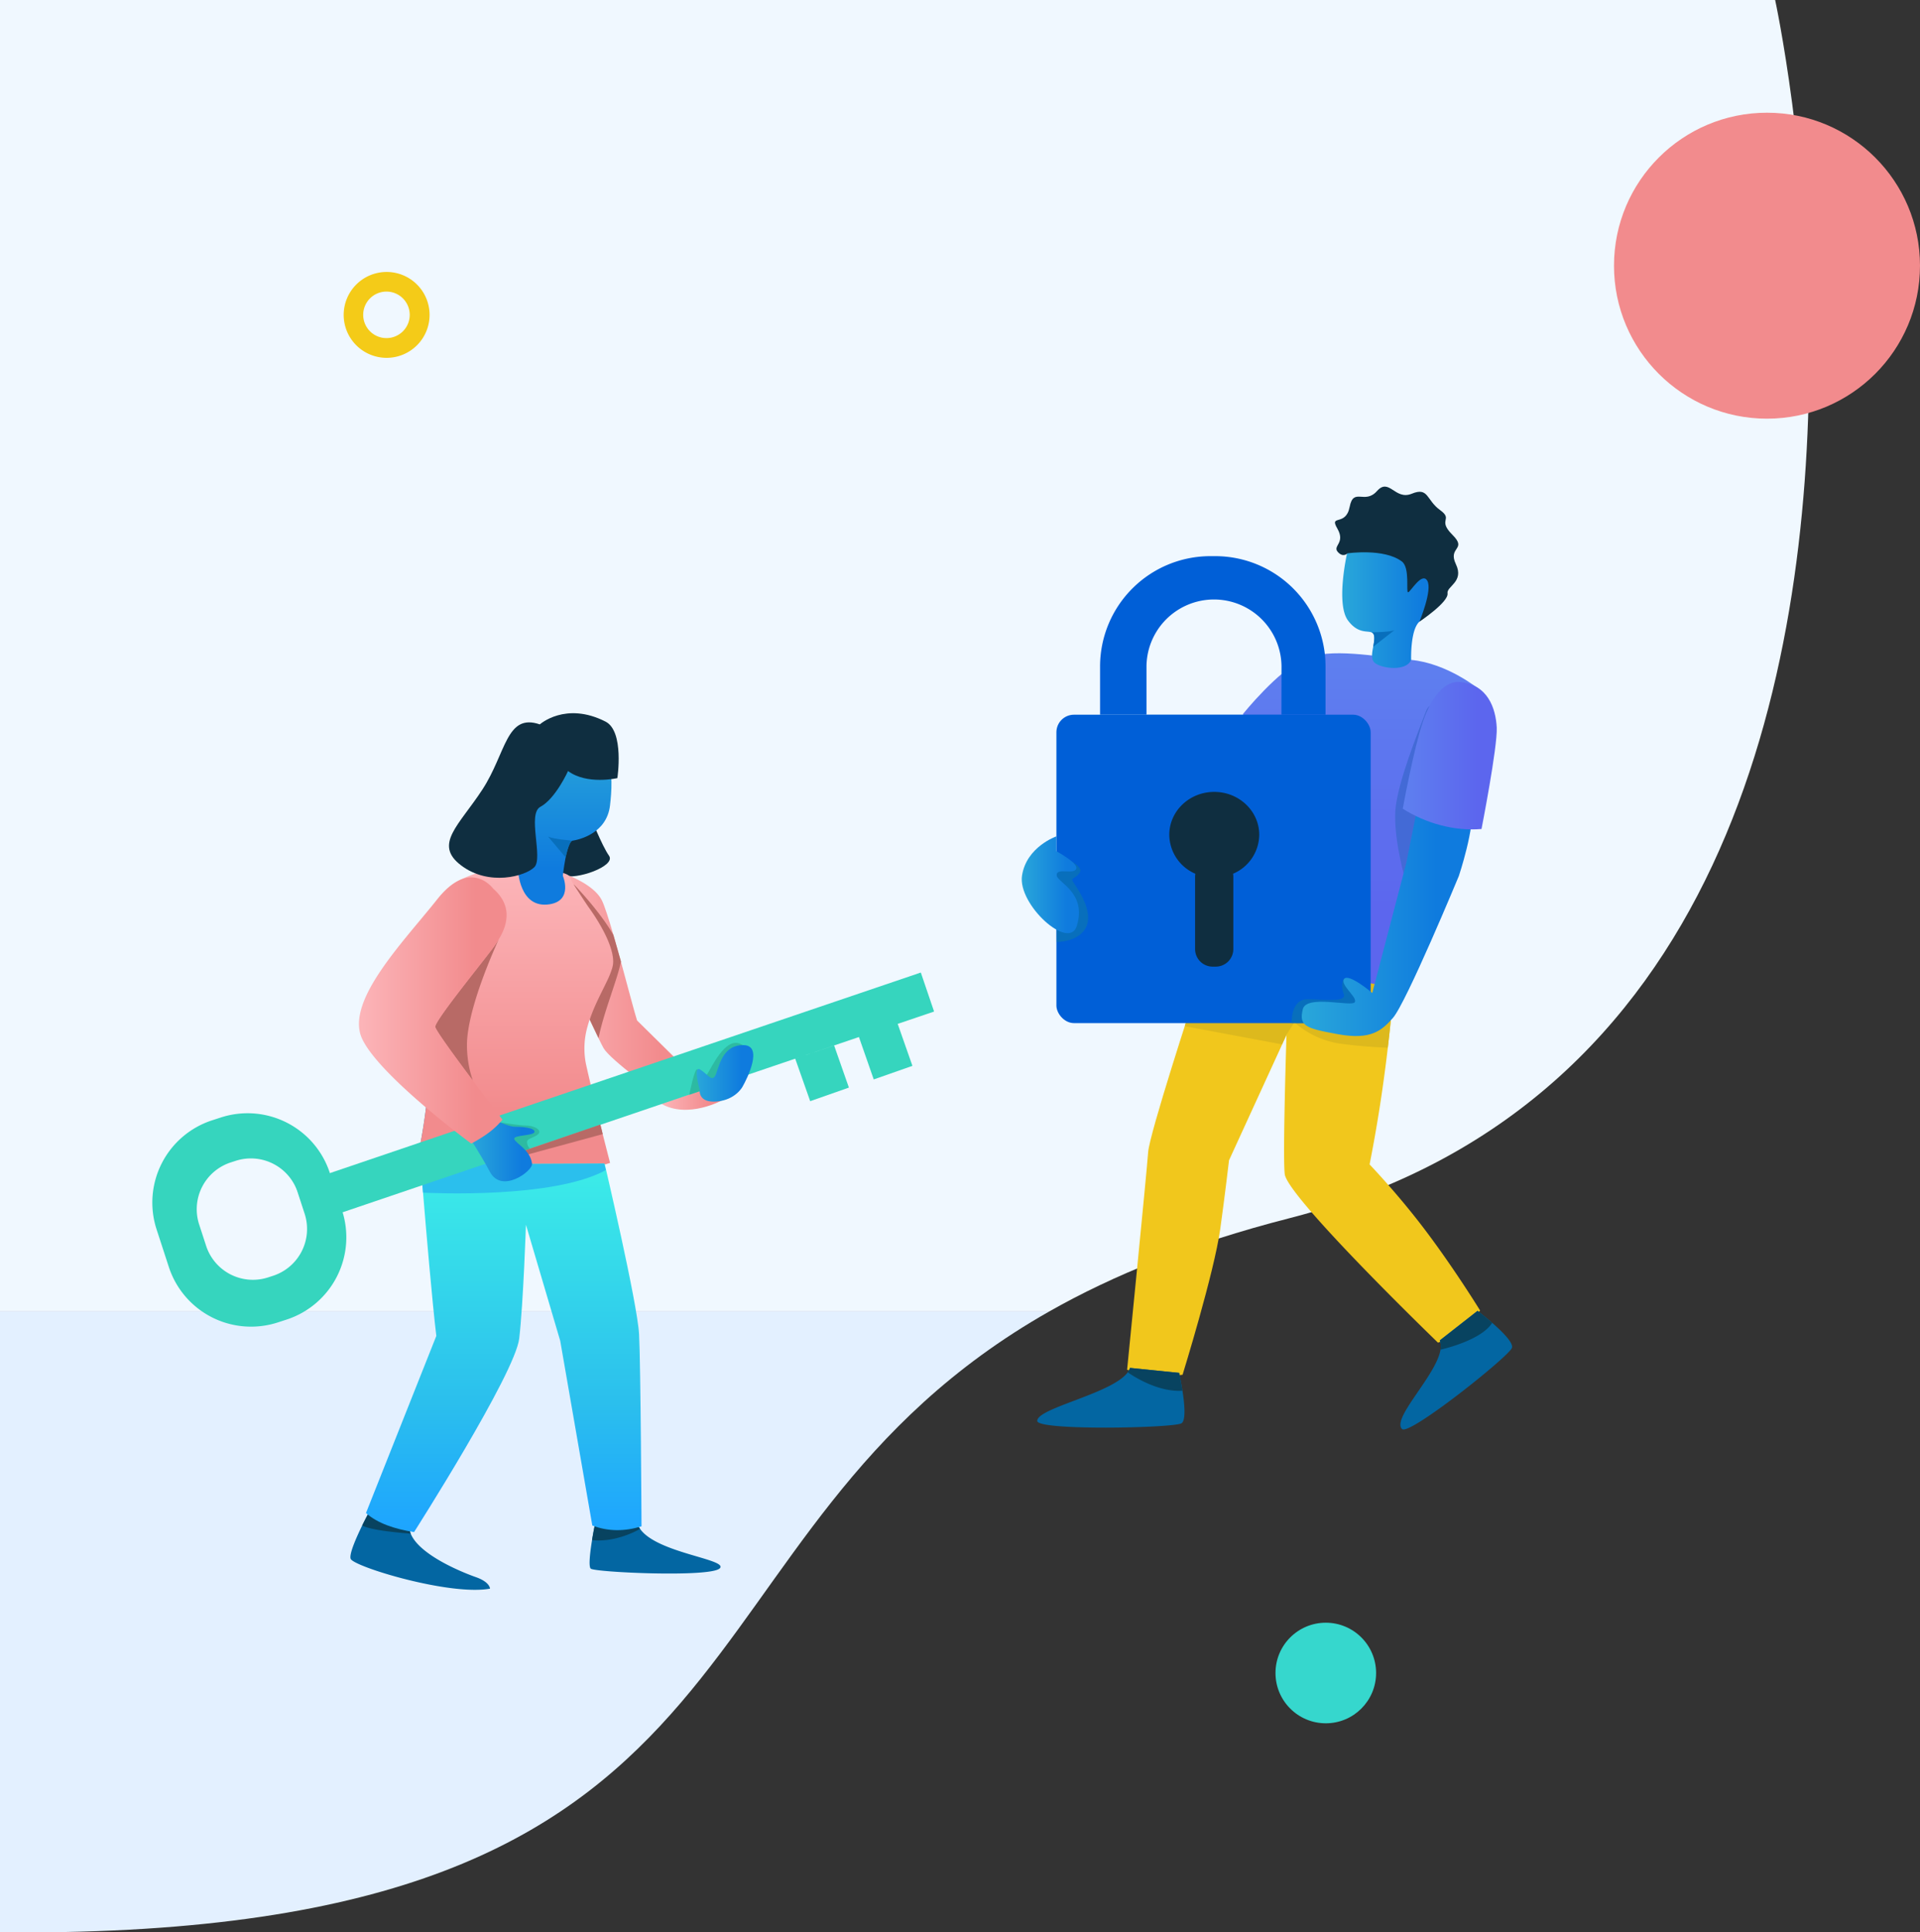 <svg xmlns="http://www.w3.org/2000/svg" xmlns:xlink="http://www.w3.org/1999/xlink" viewBox="0 0 1072.95 1080"><rect x="0" y="0" width="1072.95" height="1080" fill="#333333" stroke="none"/><defs><style>.cls-1{isolation:isolate;}.cls-2{fill:#f0f8ff;}.cls-3{fill:#e3f0ff;}.cls-4{fill:#36d7cd;}.cls-5{fill:#f4cb18;}.cls-6{fill:#f28b8d;mix-blend-mode:multiply;}.cls-7{fill:#0f2e40;}.cls-8{fill:#3f89bc;}.cls-9{fill:url(#linear-gradient);}.cls-10{fill:url(#linear-gradient-2);}.cls-11{fill:#b86a66;mix-blend-mode:overlay;}.cls-12{fill:url(#linear-gradient-3);}.cls-13{fill:#0366a2;}.cls-14{fill:#084360;}.cls-15{fill:url(#linear-gradient-4);}.cls-16{fill:#2bbfed;}.cls-17{fill:url(#linear-gradient-5);}.cls-18{fill:#36d5be;}.cls-19{fill:#2dbaa2;}.cls-20{fill:url(#linear-gradient-6);}.cls-21{fill:url(#linear-gradient-7);}.cls-22{fill:url(#linear-gradient-8);}.cls-23{fill:#086fbc;}.cls-24{fill:#f1c71c;}.cls-25{fill:#ddb91d;}.cls-26{fill:url(#linear-gradient-9);}.cls-27{fill:#005fd7;}.cls-28{fill:url(#linear-gradient-10);}.cls-29{fill:url(#linear-gradient-11);}.cls-30{fill:#436ad6;}.cls-31{fill:url(#linear-gradient-12);}.cls-32{fill:url(#linear-gradient-13);}</style><linearGradient id="linear-gradient" x1="304.63" y1="550.51" x2="385.71" y2="550.51" gradientUnits="userSpaceOnUse"><stop offset="0" stop-color="#fcb5b9"/><stop offset="0.79" stop-color="#f28b8d"/></linearGradient><linearGradient id="linear-gradient-2" x1="287.53" y1="485.44" x2="287.53" y2="656.4" xlink:href="#linear-gradient"/><linearGradient id="linear-gradient-3" x1="369.39" y1="615.05" x2="403.84" y2="615.05" xlink:href="#linear-gradient"/><linearGradient id="linear-gradient-4" x1="281.51" y1="650.35" x2="281.51" y2="856.31" gradientUnits="userSpaceOnUse"><stop offset="0" stop-color="#3cede8"/><stop offset="0.65" stop-color="#2bbfed"/><stop offset="1" stop-color="#1da4ff"/></linearGradient><linearGradient id="linear-gradient-5" x1="313.21" y1="410.09" x2="313.21" y2="505.63" gradientUnits="userSpaceOnUse"><stop offset="0" stop-color="#29a7da"/><stop offset="0.79" stop-color="#0f7bde"/></linearGradient><linearGradient id="linear-gradient-6" x1="389.34" y1="599.98" x2="420.98" y2="599.98" xlink:href="#linear-gradient-5"/><linearGradient id="linear-gradient-7" x1="263.43" y1="643.76" x2="298.73" y2="643.76" xlink:href="#linear-gradient-5"/><linearGradient id="linear-gradient-8" x1="200.6" y1="564.76" x2="283.1" y2="564.76" xlink:href="#linear-gradient"/><linearGradient id="linear-gradient-9" x1="760.63" y1="365.12" x2="760.63" y2="550.8" gradientUnits="userSpaceOnUse"><stop offset="0" stop-color="#5e80ef"/><stop offset="0.79" stop-color="#5c66ee"/></linearGradient><linearGradient id="linear-gradient-10" x1="750.1" y1="332.53" x2="807" y2="332.53" xlink:href="#linear-gradient-5"/><linearGradient id="linear-gradient-11" x1="570.97" y1="494.5" x2="602.95" y2="494.5" xlink:href="#linear-gradient-5"/><linearGradient id="linear-gradient-12" x1="727.52" y1="507.97" x2="822.8" y2="507.97" xlink:href="#linear-gradient-5"/><linearGradient id="linear-gradient-13" x1="783.91" y1="422.35" x2="836.39" y2="422.35" xlink:href="#linear-gradient-9"/></defs><g class="cls-1"><g id="Layer_2" data-name="Layer 2"><g id="Layer_1-2" data-name="Layer 1"><path class="cls-2" d="M1011,199.9c0,177.68-47.27,418.69-290.92,481.1-54.66,14-98.11,31.77-133.75,52H0V0H992S1011,87.21,1011,199.9Z"/><path class="cls-3" d="M586.33,733C366.66,857.7,444.1,1075.77,25.08,1080H0V733Z"/><circle class="cls-4" cx="740.89" cy="935.06" r="28.11"/><path class="cls-5" d="M233,159A24,24,0,1,0,233,193,24,24,0,0,0,233,159Zm-7.81,26.13a13,13,0,1,1,0-18.32A13,13,0,0,1,225.16,185.16Z"/><circle class="cls-6" cx="987.45" cy="148.5" r="85.5"/><path class="cls-7" d="M329.59,455.48s6.67,17,10.75,22.8-18.5,13.77-25.81,11-2.8-29.47-2.8-29.47Z"/><path class="cls-8" d="M261.41,634.07l-10.17,19.7q-9.21-1.07-18.81-2.52a321.89,321.89,0,0,0,6.06-35.84Z"/><path class="cls-9" d="M385.71,599.66l-17.13,12.55s-27.41-19.79-31.22-26.27c-.53-.9-1.56-2.93-2.92-5.73l-.26-.51c-1.3-2.7-2.91-6.07-4.68-9.84-3.91-8.29-8.64-18.53-12.94-27.84-6.47-14.11-11.93-26.12-11.93-26.12l11.87-27.09s15.16,5.38,19.72,14.15c1.51,2.92,3.92,10.46,6.56,19.55,1.36,4.7,2.78,9.79,4.17,14.84,4,14.6,7.74,29,9.06,33Z"/><path class="cls-10" d="M328.49,573.17a44.23,44.23,0,0,0-1,21.71c2.5,11.16,5.48,23.48,8,33.66.46,1.85.92,3.63,1.32,5.33,2.41,9.51,4.12,16.09,4.12,16.09-24.52,7.7-55.06,7.87-89.69,3.81q-9.21-1.07-18.81-2.52a321.89,321.89,0,0,0,6.06-35.84,90.27,90.27,0,0,0,.37-17.79c-8.57-78.53,17.82-105.55,17.82-105.55s15.25-8.7,32.75-6.17,21.22,0,27.27,2.78c1.77.81,2.39,3.41,4,5.92,2.85,4.39,7,10.82,8.48,12.85,2.29,3.21,13.43,19.08,13.43,30a13.57,13.57,0,0,1-.64,3.86,51.43,51.43,0,0,1-2.89,7.11c-2.86,6-6.9,13.33-9.6,21.4C329.13,571,328.79,572.05,328.49,573.17Z"/><path class="cls-11" d="M347,537.35c-1.81,9.77-9.64,28.29-12.51,42.86l-.26-.51c-1.3-2.7-2.91-6.07-4.68-9.84,2.7-8.07,6.74-15.35,9.6-21.4a51.43,51.43,0,0,0,2.89-7.11,13.57,13.57,0,0,0,.64-3.86c0-11-11.14-26.83-13.43-30-1.44-2-5.63-8.46-8.48-12.85l0-.24s14.14,14.4,22,28.15C344.14,527.21,345.56,532.3,347,537.35Z"/><path class="cls-12" d="M403.84,614.82s-19.43,10.81-34.45,2l21.51-7Z"/><path class="cls-13" d="M273.83,887.91c-22.46,4.14-76.52-12.36-77.89-16.72-.87-2.75,3.3-12.09,6.47-18.59,1.87-3.78,3.38-6.6,3.38-6.6l22.91,8a11.4,11.4,0,0,0,.8,3.15C234.4,869.24,258.85,879,266,881.5,273.83,884.25,273.83,887.91,273.83,887.91Z"/><path class="cls-14" d="M229.5,857.16c-4.19-.3-22.34-1.74-27.09-4.56,1.87-3.78,3.38-6.6,3.38-6.6l22.91,8A11.4,11.4,0,0,0,229.5,857.16Z"/><path class="cls-13" d="M402.29,876.51c-4.81,5.28-69.87,2.29-72.16.22-1.34-1.2-.34-9.36.73-15.94.76-4.68,1.56-8.56,1.56-8.56l24.29.69a9.63,9.63,0,0,0,1,1.61C367.17,868.07,406.92,871.44,402.29,876.51Z"/><path class="cls-14" d="M357.69,854.53c-2.65,1.51-14.33,7.62-26.83,6.26.76-4.68,1.56-8.56,1.56-8.56l24.29.69A9.63,9.63,0,0,0,357.69,854.53Z"/><path class="cls-15" d="M358.5,853.09C349,856,339.8,856,331,852.63L313.07,749.41l-19.16-64.89s-1.46,43.81-3.75,63.53-58.78,108.26-58.78,108.26c-10.87-1.76-20.32-4.86-26.86-10.66l39.31-99c-2.26-18.61-5.62-58-7.43-80.1-.8-9.5-1.29-15.77-1.29-15.77l102.55-.46h.21s18.33,78,19.26,95.41S358.5,853.09,358.5,853.09Z"/><path class="cls-16" d="M338.54,654c-29.18,16-96.9,12.85-102.14,12.58-.8-9.5-1.29-15.77-1.29-15.77l102.55-.46Z"/><path class="cls-17" d="M314.52,489.45s2.11-19.11,5.36-19.57,19.12-3.83,21-19.63,2.95-41.5-24.94-40.1-28.34,19.51-30.67,35.31,4.19,40.43,4.19,40.43.6,22.17,17.66,19.52C320.48,503.33,314.52,489.45,314.52,489.45Z"/><path class="cls-7" d="M317.44,430.94s-7,15.48-15.46,20c-7.45,4,1.69,28.66-3.37,33.73s-25.4,10.78-40.94-1-1.18-22.28,12-42.54,13.21-42.73,32-36.26c0,0,14.34-12.93,36.68-1.58C349,408.66,345,434.89,345,434.89S328.12,438.83,317.44,430.94Z"/><polygon class="cls-18" points="521.99 565.36 514.58 543.56 165.1 662.2 172.5 684 444.39 591.7 452.76 615.46 474.39 607.87 466.14 584.35 444.83 591.55 480 579.61 488.27 603.31 509.89 595.72 501.66 572.26 521.99 565.36"/><path class="cls-18" d="M191.15,676.55l-6.82-20.95a48.35,48.35,0,0,0-61-31l-4.81,1.56a48.35,48.35,0,0,0-31,61l6.82,20.95a48.34,48.34,0,0,0,60.94,31l4.81-1.56A48.36,48.36,0,0,0,191.15,676.55Zm-38.55,36.5-2.74.89a27.5,27.5,0,0,1-34.68-17.64l-3.88-11.92a27.5,27.5,0,0,1,17.64-34.68l2.74-.89a27.51,27.51,0,0,1,34.68,17.64l3.88,11.92A27.52,27.52,0,0,1,152.6,713.05Z"/><path class="cls-11" d="M264.23,603.92c-10-13.32-20.79-28.12-21-30-.44-3.56,30.63-41.28,33.73-46.16.48-.75,1.09-1.68,1.75-2.78C272.91,537.81,262,564.18,261,581.87A60.94,60.94,0,0,0,264.23,603.92Z"/><path class="cls-11" d="M336.81,633.87l-42.68,11.61-2.05-2.08,43.41-14.86C336,630.39,336.41,632.17,336.81,633.87Z"/><path class="cls-19" d="M385.2,611.88s3-15.4,4.52-14.18,2.91,6.65,5.53,2.62,9.66-19.78,17.82-17.16,4.22,12.38,4.22,12.38L398.9,607.29Z"/><path class="cls-20" d="M391,609.08s-4-14,.4-11.23,6.83,7.85,8.87,2,4.44-16,15.37-15.71,2.05,18.44-.68,23.22c0,0-3.87,7.41-14.47,8.29S391,609.08,391,609.08Z"/><path class="cls-19" d="M279.43,627.28S289.68,629,294,629.06s8.76,2.38,7,4.56-6.47,2.47-6.47,4.66a5.81,5.81,0,0,0,1.55,3.74L276.46,649l-6.84-14.05Z"/><path class="cls-21" d="M279.43,627.28s5.51,2.48,8.27,2.48,11,.28,11,2.76-12.13,1.66-11.31,4.14,9.11,6.07,9.93,13.79c.43,4-16.82,16.82-23.44,4.69-6.26-11.47-10.48-17.65-10.48-17.65"/><path class="cls-22" d="M275.59,496.67s-12.65-17.55-31.29,6-51.69,57.05-41.94,77.91,61,58.59,61,58.59c8.68-4.75,13.19-8.29,17.45-13.4,0,0-8-10.36-16.57-21.82-10-13.32-20.79-28.12-21-30-.44-3.56,30.63-41.28,33.73-46.16.48-.75,1.09-1.68,1.75-2.78l.05-.11a33.06,33.06,0,0,0,3.41-7.32s0,0,0,0l0-.12,0,0C284,511.32,283.73,503.77,275.59,496.67Z"/><path class="cls-23" d="M319.88,469.88s-10.5-.87-13.56-2.26l9.75,11.56S318,470.32,319.88,469.88Z"/><path class="cls-24" d="M667,558.28S642.29,633.76,641.61,644s-11.75,121.54-11.75,121.54c10.28,4.09,20.43,4.3,31,2.82,0,0,17.67-57.1,21.07-81.57,2.62-18.86,4.88-38.27,4.88-38.27l41.34-90.19Z"/><path class="cls-24" d="M827.11,732.44a53.94,53.94,0,0,1-23.51,18s-84.29-81.39-85.67-94.3c-.9-8.54.16-50.47,1-77.93.41-14.09.77-24.38.77-24.38l57.82-7,1.82-.22c0,.17,0,.35,0,.51q-1.53,19.18-3.78,38.39c-2.52,21.59-5.83,43.28-10.19,65.3,0,0,14.73,15.37,29.4,34.51C812,707.82,827.11,732.44,827.11,732.44Z"/><path class="cls-25" d="M779.31,547.19q-1.53,19.18-3.78,38.39a266.65,266.65,0,0,1-28-2.48,49.78,49.78,0,0,1-24.19-11.71l-4.39,6.84-2.56,5.49-54.28-10.18,6.22-21.65,62-12.48,47.18,7.49Z"/><path class="cls-13" d="M844.9,753.35c-1.74,4.87-57.35,49.18-61.36,45.37-6.12-5.81,19.1-29.94,21.45-44.34a9,9,0,0,0-.38-5.19l21.09-16.52s3.89,2.93,8.18,6.68C839.52,744.27,845.89,750.58,844.9,753.35Z"/><path class="cls-14" d="M833.88,739.35c-5.84,9.32-25.58,14.25-28.89,15a9,9,0,0,0-.38-5.19l21.09-16.52S829.59,735.6,833.88,739.35Z"/><path class="cls-13" d="M660.23,795.5c-4.44,2.66-80.52,4.23-80.59-1.32-.11-7.26,42-15.29,50.58-27.19a8.1,8.1,0,0,0,1.26-2.46l27.44,2.78s1,4.55,1.87,10C662,784.77,662.78,794,660.23,795.5Z"/><path class="cls-14" d="M660.79,777.3c-14.35.92-28.75-9-30.57-10.31a8.1,8.1,0,0,0,1.26-2.46l27.44,2.78S659.94,771.86,660.79,777.3Z"/><path class="cls-26" d="M826.65,385.29s-17.78-14.59-38.06-16.46-45.31-7.07-60-.45-34,30.71-34,30.71l43,145.59L773,550.8Z"/><rect class="cls-27" x="590.35" y="399.46" width="175.62" height="172.37" rx="9.81"/><path class="cls-27" d="M679.09,310.84h-2.67a61.66,61.66,0,0,0-61.67,61.67v26.95h126V372.51A61.68,61.68,0,0,0,679.09,310.84Zm37,88.55H640.69V372.18a37.73,37.73,0,0,1,75.45,0Z"/><path class="cls-7" d="M703.7,466.6c0-13.24-11.26-24-25.14-24s-25.13,10.73-25.13,24A23.94,23.94,0,0,0,668,488.35a9.07,9.07,0,0,0-.15,1.66v40.43a9.83,9.83,0,0,0,9.83,9.83h1.71a9.83,9.83,0,0,0,9.83-9.83V490a10,10,0,0,0-.15-1.66A23.94,23.94,0,0,0,703.7,466.6Z"/><path class="cls-28" d="M793.22,347.45c-5.21,4.61-4.63,21.38-4.63,21.38-2.88,6.93-17.91,4.63-20.81,1.16-1.64-2-1-5.28-.41-8.5.45-2.42.9-4.79.41-6.53a2.12,2.12,0,0,0-1.43-1.56c-2.47-.92-7.56.73-13-6.53-7-9.24-.58-37.57-.58-37.57,9.82-20.8,39.37-26.53,50.85,1.74C813.74,336,798.43,342.82,793.22,347.45Z"/><path class="cls-7" d="M753,309.27s20.48-3,30.43,4.57c4.64,3.56,2.15,17.19,3.44,17.19s7.73-11.6,10.74-6.45-4.39,22.87-4.39,22.87,16.44-10.93,15.7-15.85c-.58-3.92,9.41-6.38,4.68-16.26s6.62-7.91-2-16.5.84-8.2-6.89-13.79-6.31-13-15.76-9.11-12.59-9.21-19.46-1.48-13.12-2.3-15.27,8.87-11.62,3.9-6.89,12.06-2.77,9.62.24,13.06S753,309.27,753,309.27Z"/><path class="cls-23" d="M590.19,477.13s15.66,6.26,13.35,10.26-5.25,2.94-4,5.25,11.35,15.14,7.78,24.6-16.82,9.25-16.82,9.25Z"/><path class="cls-29" d="M590.35,467.45s-16.71,5.75-19.22,21.91,26.25,42.27,30.61,28.16c5.74-18.59-10.78-24.31-11.21-28.16-.54-4.92,10.25,0,10.94-4.1.55-3.28-11.12-9.47-11.12-9.47"/><path class="cls-23" d="M721.83,571.76s-.73-13.4,9-13.28,22,1.83,20.1-2.93-.36-9.13.73-8.77,14.62,10.11,14.62,10.11l-.12,15Z"/><path class="cls-30" d="M784.4,488.23s-6.39-23.23-4.35-38,10.9-37.35,16.84-52.69c5.16-13.31,20.8,14.81,20.8,14.81L799.33,486.8Z"/><path class="cls-31" d="M793.07,446.32l-7.2,36-19,72.65s-13.09-11.13-15.71-7.86,7.86,10.47,5.89,13.09-27-4.42-29,3.86c-2.27,9.41,1.48,10.68,19.81,14s24.38-2.15,30.51-9.09c7.47-8.44,36.89-79.41,36.89-79.41s9.17-27.48,7.2-39.27S802.23,429.3,793.07,446.32Z"/><path class="cls-32" d="M815.34,381.15c-7.17-.5-15.07,6.92-20.31,22.62S783.91,452,783.91,452c12.71,8.1,28.8,12.66,44,11.34,0,0,9-45.92,8.51-56.71C835.88,396.12,831.55,382.28,815.34,381.15Z"/><path class="cls-23" d="M767.37,361.49c.45-2.42.9-4.79.41-6.53a2.12,2.12,0,0,0-1.43-1.56c2.37,0,10.93-.18,13-1.28Z"/></g></g></g></svg>